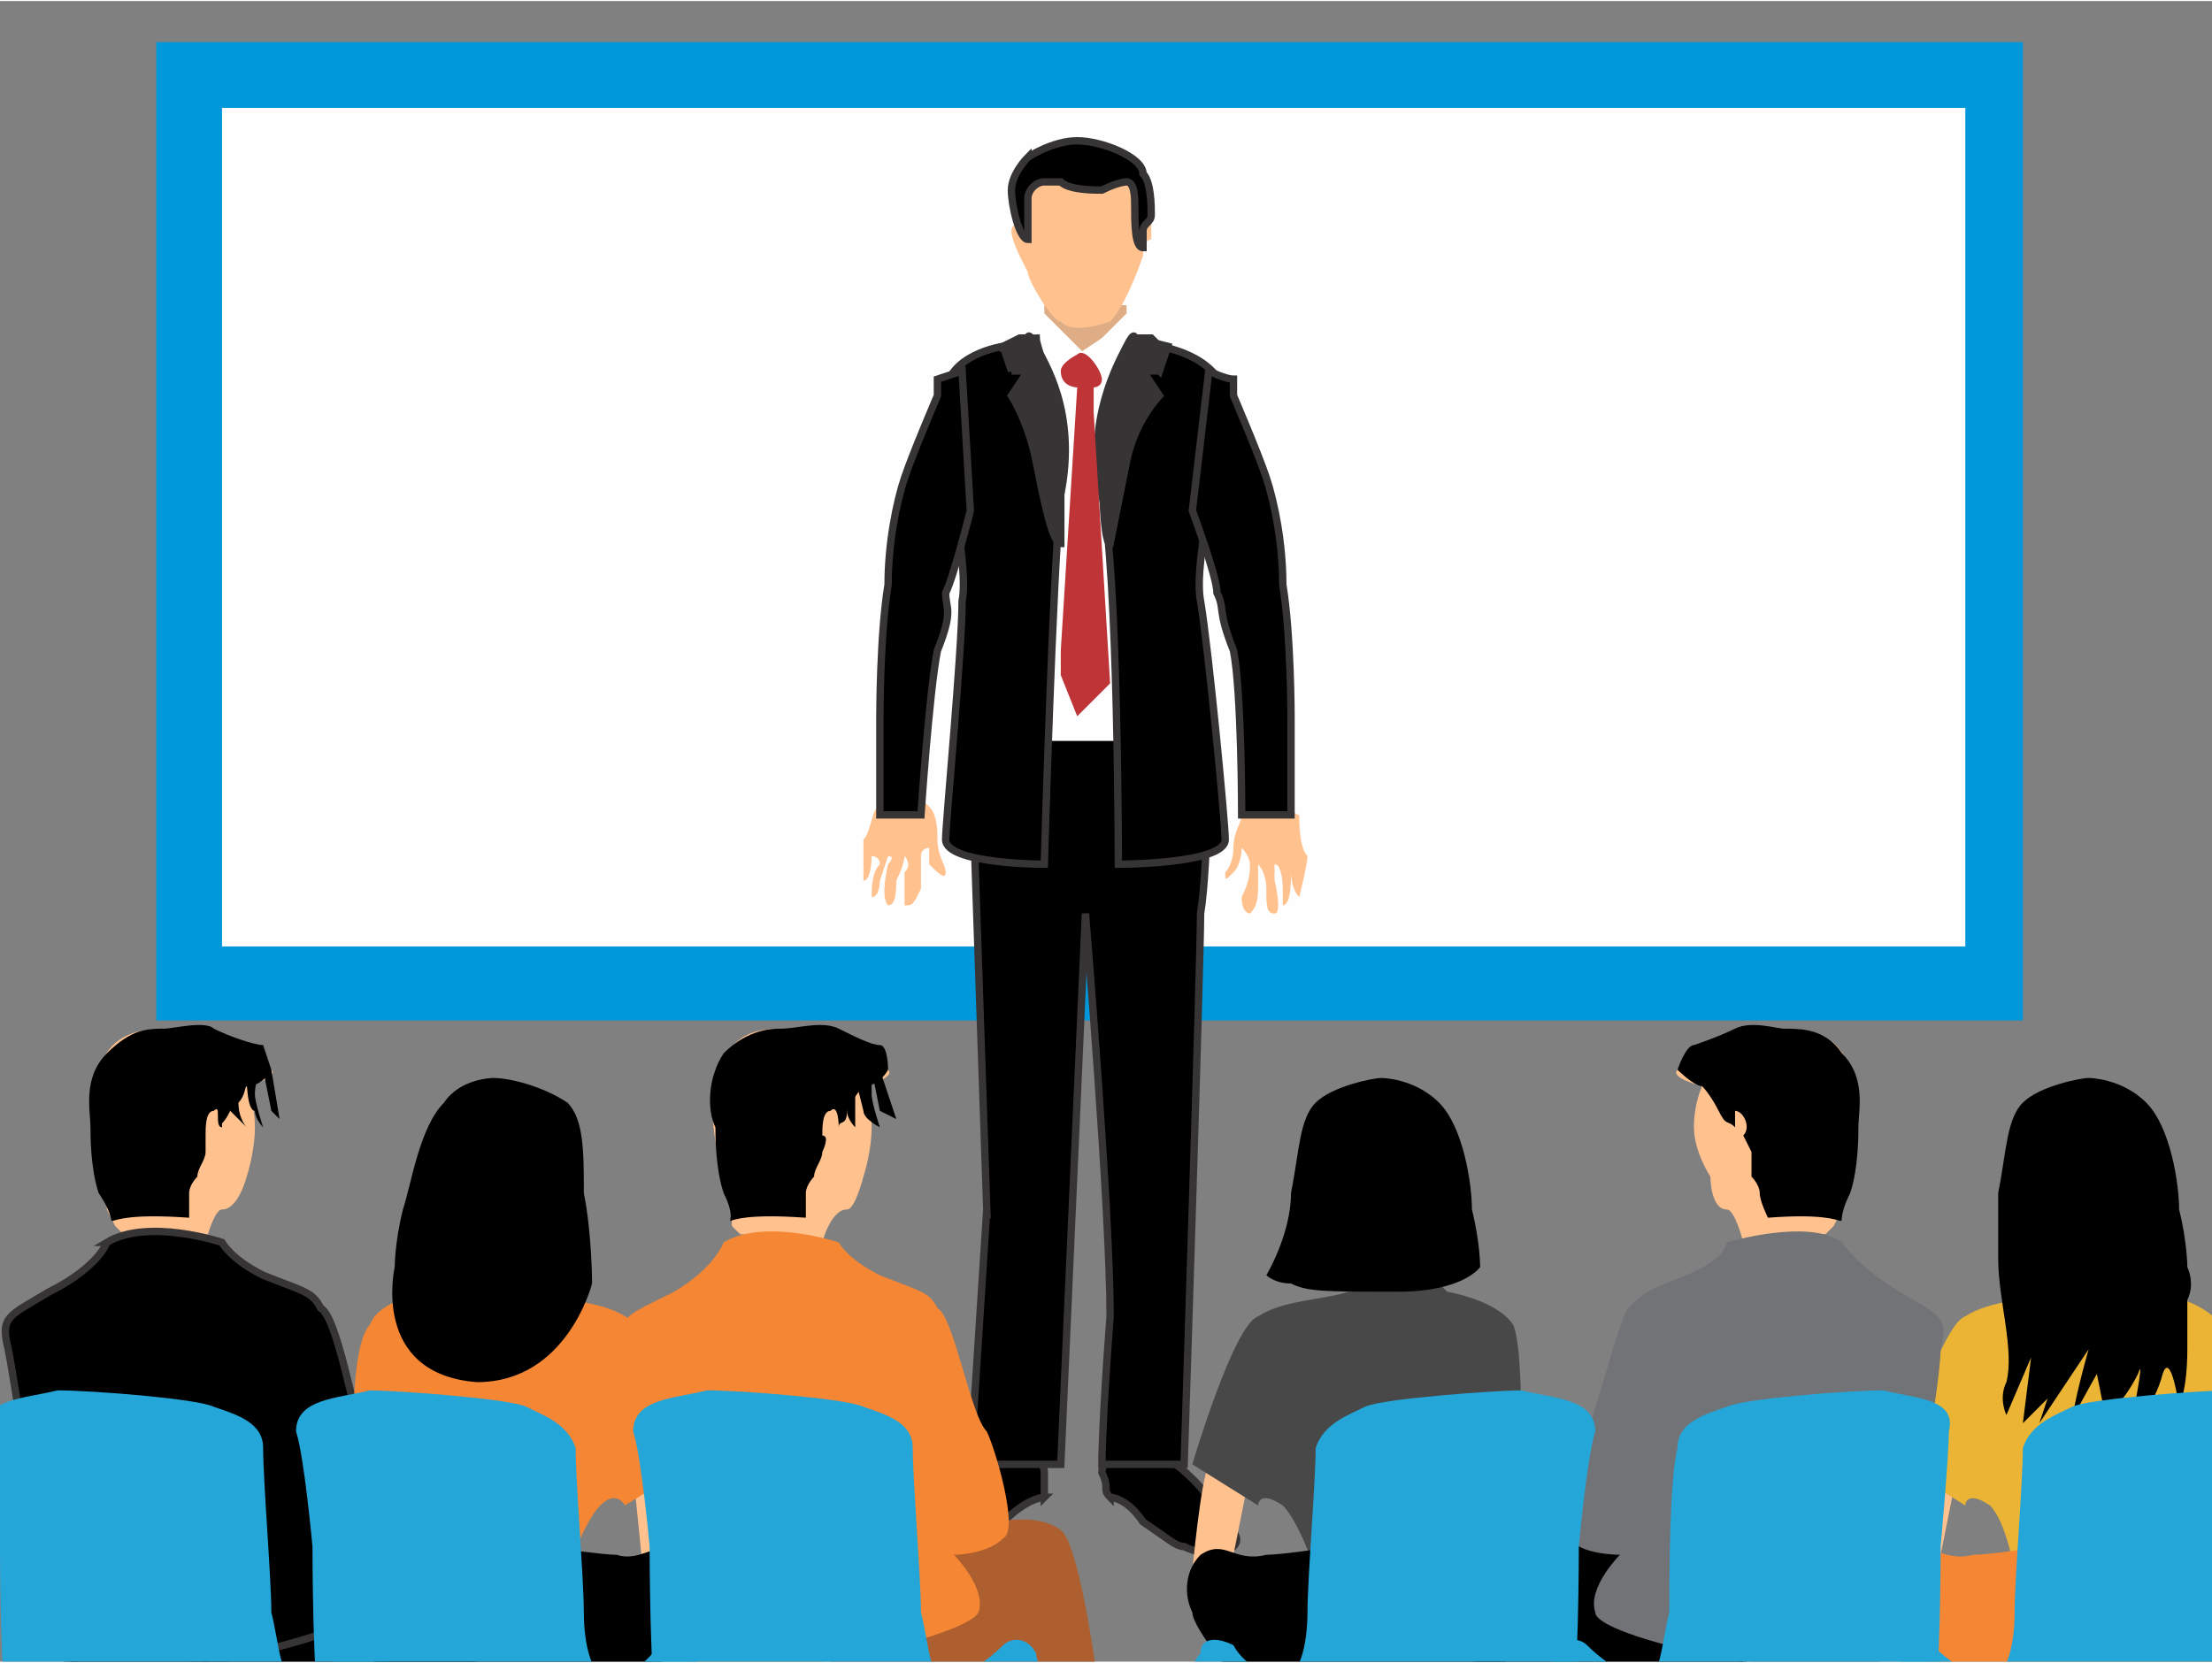 <?xml version="1.0" encoding="UTF-8"?>
<!DOCTYPE svg PUBLIC "-//W3C//DTD SVG 1.1//EN" "http://www.w3.org/Graphics/SVG/1.1/DTD/svg11.dtd">
<!-- Creator: CorelDRAW X7 -->
<svg xmlns="http://www.w3.org/2000/svg" xml:space="preserve" width="270px" height="203px" version="1.1" style="shape-rendering:geometricPrecision; text-rendering:geometricPrecision; image-rendering:optimizeQuality; fill-rule:evenodd; clip-rule:evenodd"
viewBox="0 0 269 202"
 xmlns:xlink="http://www.w3.org/1999/xlink">
 <rect x="0" y="0" width="269" height="202" fill="#808080" stroke="none"/>
 <defs>
  <style type="text/css">
   <![CDATA[
    .str0 {stroke:#373435;stroke-width:0.897}
    .fil17 {fill:none}
    .fil3 {fill:none;fill-rule:nonzero}
    .fil9 {fill:#FEFEFE}
    .fil4 {fill:#727376}
    .fil12 {fill:#373435}
    .fil15 {fill:#F58634}
    .fil7 {fill:#F58634}
    .fil13 {fill:#BE3437}
    .fil8 {fill:#0098DA}
    .fil2 {fill:black}
    .fil5 {fill:#25A6D9}
    .fil1 {fill:#37210A}
    .fil16 {fill:#484848}
    .fil14 {fill:#AD5F2F}
    .fil10 {fill:#DEAD85}
    .fil6 {fill:#EBB435}
    .fil11 {fill:#FFC18E}
    .fil0 {fill:#FFC18E}
   ]]>
  </style>
   <clipPath id="id0">
    <path d="M0 0l269 0 0 202 -269 0 0 -202z"/>
   </clipPath>
 </defs>
 <g id="Layer_x0020_1">
  <g>
  </g>
  <g style="clip-path:url(#id0)">
   <g>
    <g id="_605967408">
     <path class="fil0" d="M30 132c0,0 1,2 1,5 0,3 -1,6 -1,6 0,0 -1,4 -3,4 -1,0 -2,4 -2,4l-10 -1 -1 -1 -1 -2c0,0 0,-3 -1,-5 0,-1 -2,-9 0,-12 1,-3 3,-5 8,-5 5,0 8,3 9,3 1,0 3,0 4,2 1,1 -3,2 -3,2z"/>
     <path class="fil1 str0" d="M36 235c0,0 4,0 5,1 2,2 -1,5 -3,5 -2,1 -2,1 -3,2 0,1 -1,2 -4,2 -2,0 -4,-4 -3,-5 1,-2 8,-5 8,-5z"/>
     <path class="fil1 str0" d="M60 237c0,0 2,1 4,1 2,0 4,0 4,1 0,2 -1,5 -6,5 -5,0 -5,-1 -7,-1 -2,1 -3,3 -6,2 -2,-2 1,-6 3,-7 2,-2 8,-1 8,-1z"/>
     <path class="fil2 str0" d="M25 199c0,0 0,21 0,24 0,3 1,19 1,19 0,0 3,3 5,2 1,-1 8,-6 8,-6l-1 -30 6 -5c0,0 0,9 0,12 0,3 3,16 3,16l4 11c0,0 11,-3 11,-5 0,-2 -5,-48 -8,-51 -4,-3 -13,0 -16,1 -3,1 -13,12 -13,12z"/>
     <g>
      <path class="fil2" d="M13 151c0,0 -1,3 -7,6 -5,3 -6,3 -5,7 1,5 5,32 6,36 1,4 10,4 18,2 7,-1 18,-4 19,-6 0,-3 -3,-7 -3,-7 0,0 4,0 6,-2 1,-1 -1,-11 -3,-13 -1,-2 -3,-14 -5,-15 -1,-2 -2,-2 -7,-4 -4,-2 -5,-4 -5,-4 0,0 -9,-3 -14,0z"/>
      <path id="1" class="fil3 str0" d="M13 151c0,0 -1,3 -7,6 -5,3 -6,3 -5,7 1,5 5,32 6,36 1,4 10,4 18,2 7,-1 18,-4 19,-6 0,-3 -3,-7 -3,-7 0,0 4,0 6,-2 1,-1 -1,-11 -3,-13 -1,-2 -3,-14 -5,-15 -1,-2 -2,-2 -7,-4 -4,-2 -5,-4 -5,-4 0,0 -9,-3 -14,0z"/>
     </g>
     <path class="fil2" d="M30 132c0,0 -1,1 -2,3 -1,2 -1,1 -1,2 -1,0 0,-3 -1,-2 -1,0 -1,2 -1,3 0,0 0,2 0,2 0,1 -1,2 -1,3 0,0 -1,1 -1,2 0,1 0,3 0,3 -14,-1 -7,3 -11,-3 -1,-3 -1,-7 -1,-8 0,-2 -1,-6 2,-9 3,-3 5,-3 7,-3 1,0 5,-1 6,0 2,1 5,2 6,2 0,0 1,3 1,3 0,0 -1,2 -3,2z"/>
     <path class="fil2" d="M28 130c0,0 0,4 0,5 1,1 2,2 2,2 0,0 -1,-1 -1,-3 1,-1 1,-3 1,-3 0,0 0,4 1,4 0,1 1,2 1,2 0,0 -1,-3 -1,-4 0,-2 1,-3 1,-3l1 5 1 1 -1 -6c0,0 -4,-1 -5,0z"/>
    </g>
    <g>
     <path class="fil4" d="M5 211c0,0 -5,42 -5,42 0,1 2,1 2,1l6 -43 -3 0z"/>
     <polygon class="fil4" points="14,212 13,212 10,246 12,246 17,211 "/>
     <polygon class="fil4" points="45,206 46,206 50,245 48,245 42,208 "/>
     <path class="fil5" d="M0 188c0,0 -1,-11 -2,-14 0,-4 5,-4 9,-5 4,0 17,1 19,2 3,1 6,2 6,5 0,4 1,16 1,20 1,4 1,8 3,8 2,0 5,-2 7,-4 1,-1 3,-1 4,1 0,1 1,2 0,4 0,1 -2,3 -6,6 -4,2 -12,2 -15,2 -2,0 -17,0 -20,-1 -3,0 -4,-1 -5,-4 -1,-2 -1,-20 -1,-20z"/>
     <path class="fil4" d="M39 211c0,0 5,43 5,44 0,1 -2,1 -2,1l-7 -45 4 0z"/>
    </g>
    <g>
     <path class="fil0" d="M238 179l-2 10 -5 2c0,0 1,-11 1,-13 1,-3 1,-3 1,-3l5 4z"/>
     <path class="fil6" d="M262 157c0,0 6,1 8,4 1,2 1,11 1,11 0,0 -1,17 -2,19 -1,3 -24,0 -24,0 0,0 -1,-6 -3,-8 -3,-2 -3,0 -3,0l-8 -5c0,0 5,-17 8,-18 3,-2 8,-2 11,-3 2,0 11,-1 11,-1 0,0 1,1 1,1z"/>
     <path class="fil0" d="M258 204c0,0 1,10 2,13 0,3 0,9 1,12 1,2 2,5 2,6 0,1 -3,2 -6,3 -3,1 -5,1 -5,0 1,-1 5,0 5,-2 0,-1 -3,-10 -4,-13 -2,-3 -5,-10 -5,-13 -1,-2 0,-7 0,-7l10 1z"/>
     <path class="fil0" d="M244 204c0,0 2,9 2,12 1,3 1,10 2,12 1,2 2,6 2,7 0,1 -3,1 -5,3 -3,2 -5,0 -5,-1 0,0 4,0 4,-1 0,-2 -3,-10 -4,-13 -2,-3 -4,-12 -4,-13 1,0 -2,-7 -2,-7l10 1z"/>
     <path class="fil7" d="M237 205c0,0 -6,-7 -6,-9 -1,-2 -1,-5 1,-7 3,-2 4,1 8,0 4,0 27,-4 27,-4 0,0 3,0 3,3 0,2 -1,15 -1,16 -1,1 -27,3 -32,1z"/>
     <path class="fil2" d="M263 234c0,0 2,1 2,3 0,2 0,4 0,4 -1,1 -4,0 -4,0l-1 -2c0,0 0,2 -2,2 -1,1 -4,1 -5,1 0,-1 -1,-2 -1,-4 0,-2 1,-1 1,-1l1 0c0,0 -1,0 0,1 0,1 3,1 3,0 0,0 5,-5 6,-4z"/>
     <path class="fil2" d="M242 237c0,0 1,1 1,0 -1,-1 -3,0 -4,0 -2,1 -1,1 -1,2 1,2 2,3 4,3 2,0 3,-1 3,-1 1,0 1,1 2,1 2,0 3,0 3,0 0,0 1,-3 1,-5 -1,-2 -2,-2 -3,-2 -1,0 -3,2 -3,3 -1,0 -2,1 -3,1 -2,-1 -2,-1 -2,-2 1,0 2,0 2,0z"/>
     <path class="fil2" d="M254 131c0,0 4,0 7,3 3,3 4,10 4,13 1,4 1,7 1,7 0,0 1,2 0,4 0,1 0,3 0,6 0,5 -1,7 -1,7 0,0 -1,-7 -2,-4 -1,4 -4,7 -4,7 0,0 2,-10 1,-7 -2,4 -4,5 -4,5l-1 -5c0,0 -4,7 -3,6 0,-2 2,-9 2,-9l-6 9 1 -3 -3 3 1 -8 -3 7c0,0 -1,-2 0,-4 1,-4 -1,-10 -1,-15l0 0c0,-2 0,-5 0,-8 1,-5 1,-9 3,-11 2,-2 7,-3 8,-3z"/>
    </g>
    <g>
     <path class="fil4" d="M273 211c0,0 6,42 6,42 0,1 -3,1 -3,1l-6 -43 3 0z"/>
     <polygon class="fil4" points="265,212 265,212 268,246 266,246 261,211 "/>
     <polygon class="fil4" points="233,206 232,206 228,245 230,245 236,208 "/>
     <path class="fil5" d="M278 188c0,0 1,-11 2,-14 0,-4 -5,-4 -9,-5 -3,0 -17,1 -19,2 -2,1 -5,2 -6,5 0,4 -1,16 -1,20 0,4 -1,8 -3,8 -2,0 -5,-2 -7,-4 -1,-1 -3,-1 -3,1 -1,1 -1,2 -1,4 0,1 3,3 6,6 4,2 13,2 15,2 2,0 17,0 20,-1 3,0 4,-1 5,-4 1,-2 1,-20 1,-20z"/>
     <path class="fil4" d="M240 211c0,0 -6,43 -6,44 0,1 3,1 3,1l6 -45 -3 0z"/>
    </g>
    <g>
     <g id="_605962800">
      <rect class="fil8" x="19" y="5" width="227" height="119"/>
      <rect class="fil9" x="27" y="13" width="212" height="102"/>
     </g>
     <g id="_605959176">
      <g>
       <path class="fil2" d="M135 182c0,0 2,0 4,3 3,2 4,3 5,3 2,1 4,1 6,0 1,-1 0,-2 -2,-4 -1,-3 -5,-6 -5,-6 0,0 -1,0 -3,-1 -2,0 -5,0 -5,0 0,0 -1,1 -1,2 1,2 0,2 1,3z"/>
       <path id="1" class="fil3 str0" d="M135 182c0,0 2,0 4,3 3,2 4,3 5,3 2,1 4,1 6,0 1,-1 0,-2 -2,-4 -1,-3 -5,-6 -5,-6 0,0 -1,0 -3,-1 -2,0 -5,0 -5,0 0,0 -1,1 -1,2 1,2 0,2 1,3z"/>
      </g>
      <g>
       <path class="fil2" d="M127 182c0,0 -2,0 -5,3 -3,2 -4,3 -5,3 -1,1 -4,1 -5,0 -1,-1 0,-2 1,-4 2,-3 6,-6 6,-6 0,0 0,0 2,-1 3,0 5,0 5,0 0,0 1,1 1,2 0,2 0,2 0,3z"/>
       <path id="1" class="fil3 str0" d="M127 182c0,0 -2,0 -5,3 -3,2 -4,3 -5,3 -1,1 -4,1 -5,0 -1,-1 0,-2 1,-4 2,-3 6,-6 6,-6 0,0 0,0 2,-1 3,0 5,0 5,0 0,0 1,1 1,2 0,2 0,2 0,3z"/>
      </g>
      <g>
       <path class="fil2" d="M120 147l-2 31 11 0 3 -67c0,0 3,36 3,49 -1,13 -1,18 -1,18l10 0c0,0 2,-61 2,-67 1,-6 1,-23 1,-23l-29 0 2 59z"/>
       <path id="1" class="fil3 str0" d="M120 147l-2 31 11 0 3 -67c0,0 3,36 3,49 -1,13 -1,18 -1,18l10 0c0,0 2,-61 2,-67 1,-6 1,-23 1,-23l-29 0 2 59z"/>
      </g>
      <polygon class="fil10" points="127,37 127,40 131,43 137,39 137,37 "/>
      <path class="fil11" d="M139 31c0,0 -2,6 -4,8 -3,1 -5,1 -6,0 -1,0 -4,-5 -4,-6 -1,-2 -1,-2 -1,-2 0,0 -1,-2 -1,-3 0,-1 1,-1 1,0 0,0 1,1 1,1 0,0 -1,-4 -1,-5 1,-1 2,-3 4,-4 2,0 7,0 8,1 1,1 3,2 3,3 0,2 -1,4 0,5 0,1 0,-2 1,-2 0,0 0,1 0,2 -1,0 -1,2 -1,2z"/>
      <path class="fil2 str0" d="M125 19c0,0 3,-2 6,-2 3,0 8,2 8,4 1,1 1,4 1,5 0,1 -1,1 -1,2 0,1 0,2 0,2 -1,0 -1,-3 -1,-5 0,-1 0,-3 -1,-3 0,0 -1,0 -3,1 -1,0 -4,0 -5,-1 -1,0 -1,0 -2,0 -1,0 -2,1 -2,2 0,1 0,3 0,4 0,1 0,1 0,1 -1,0 -2,-4 -2,-6 0,-2 2,-4 2,-4z"/>
      <path class="fil9" d="M127 38l5 5 5 -5 1 2c0,0 10,4 10,6 1,2 -3,22 -3,22l0 22c0,0 -19,0 -20,0 -2,-1 -9,-1 -9,-1l2 -21 -3 -22 10 -5 2 -3z"/>
      <path class="fil0" d="M153 97c0,0 -1,1 -2,2 0,1 -1,2 -1,4 0,2 -1,3 -1,3 0,1 0,1 1,0 1,-1 1,-3 1,-3 0,0 1,1 1,2 0,1 0,2 -1,4 0,2 1,2 1,2 1,-1 1,-2 1,-4 0,-1 0,-2 0,-2 0,0 1,1 1,3 0,2 0,3 1,3 1,0 0,-4 0,-4 0,0 0,-2 0,-2 1,0 1,3 1,3 0,0 0,3 0,2 1,0 1,-3 1,-4 -1,-1 0,0 0,0 0,0 0,2 1,3 0,0 1,-4 1,-5 -1,-1 -1,-4 -1,-5 -1,0 -1,-2 -1,-2 0,0 -2,-1 -3,-1 0,0 -1,1 -1,1z"/>
      <path class="fil0" d="M112 97c0,0 0,0 1,1 1,1 1,3 1,4 0,2 1,3 1,4 0,1 -1,0 -2,-1 0,-1 0,-2 0,-2 0,0 -1,0 -1,1 0,1 0,2 0,4 -1,2 -1,2 -2,2 0,-1 0,-3 0,-4 1,-1 0,-2 0,-2 0,0 0,1 -1,3 0,1 0,3 -1,3 -1,-1 0,-5 0,-5 0,0 1,-1 0,-1 0,0 -1,3 -1,3 0,0 0,2 -1,2 0,-1 0,-3 1,-4 0,-1 -1,-1 -1,-1 0,0 0,3 -1,3 0,0 0,-3 0,-5 1,-1 1,-4 2,-4 1,-1 1,-2 1,-2 0,0 2,-1 3,-1 0,0 1,2 1,2z"/>
      <g>
       <path class="fil2" d="M122 42c0,0 -7,1 -7,6 -1,5 3,20 2,25 0,6 -2,27 -2,29 0,3 12,3 12,3 0,0 1,-35 2,-45 2,-10 -2,-16 -3,-18 -1,-2 -1,-1 -1,-1l-1 0 -2 1z"/>
       <path id="1" class="fil3 str0" d="M122 42c0,0 -7,1 -7,6 -1,5 3,20 2,25 0,6 -2,27 -2,29 0,3 12,3 12,3 0,0 1,-35 2,-45 2,-10 -2,-16 -3,-18 -1,-2 -1,-1 -1,-1l-1 0 -2 1z"/>
      </g>
      <g>
       <path class="fil2" d="M141 42c0,0 7,1 8,6 0,5 -4,20 -3,25 1,6 3,27 3,29 0,3 -13,3 -13,3 0,0 0,-36 -2,-45 -2,-9 2,-16 3,-18 1,-2 1,-1 1,-1l2 0 1 1z"/>
       <path id="1" class="fil3 str0" d="M141 42c0,0 7,1 8,6 0,5 -4,20 -3,25 1,6 3,27 3,29 0,3 -13,3 -13,3 0,0 0,-36 -2,-45 -2,-9 2,-16 3,-18 1,-2 1,-1 1,-1l2 0 1 1z"/>
      </g>
      <path class="fil12 str0" d="M123 45l2 0 -2 3c0,0 2,3 3,8 1,5 2,10 3,10 0,0 0,-11 0,-13 0,-3 -3,-11 -3,-12 -1,0 -4,1 -4,1l1 3z"/>
      <path class="fil12 str0" d="M141 45l-2 0 2 3c0,0 -3,3 -4,8 -1,5 -2,10 -2,10 -1,0 -1,-11 -1,-13 0,-3 3,-11 4,-12 0,0 4,1 4,1l-1 3z"/>
      <g>
       <path class="fil2" d="M114 48c0,0 -3,7 -4,10 -1,3 -2,8 -2,13 -1,6 -1,16 -1,16l0 12 5 0c0,0 1,-15 2,-20 2,-5 1,-5 1,-7 1,-2 3,-10 3,-10l-1 -17c0,0 -3,1 -3,1 0,1 0,2 0,2z"/>
       <path id="1" class="fil3 str0" d="M114 48c0,0 -3,7 -4,10 -1,3 -2,8 -2,13 -1,6 -1,16 -1,16l0 12 5 0c0,0 1,-15 2,-20 2,-5 1,-5 1,-7 1,-2 3,-10 3,-10l-1 -17c0,0 -3,1 -3,1 0,1 0,2 0,2z"/>
      </g>
      <path class="fil13" d="M131 43c0,0 -2,1 -2,2 0,2 2,2 2,2l-2 32 0 3 2 5 4 -4 -2 -33 0 -3c0,0 1,0 1,-1 0,-1 -2,-4 -3,-3z"/>
      <g>
       <path class="fil2" d="M150 48c0,0 3,7 4,10 1,3 2,8 2,13 1,6 1,16 1,16l0 12 -6 0c0,0 0,-15 -1,-20 -2,-5 -1,-5 -2,-7 0,-2 -3,-10 -3,-10l2 -17c0,0 2,1 3,1 0,1 0,2 0,2z"/>
       <path id="1" class="fil3 str0" d="M150 48c0,0 3,7 4,10 1,3 2,8 2,13 1,6 1,16 1,16l0 12 -6 0c0,0 0,-15 -1,-20 -2,-5 -1,-5 -2,-7 0,-2 -3,-10 -3,-10l2 -17c0,0 2,1 3,1 0,1 0,2 0,2z"/>
      </g>
     </g>
    </g>
    <g>
     <path class="fil0" d="M105 132c0,0 1,2 1,5 0,3 -1,6 -1,6 0,0 -1,4 -2,4 -2,0 -3,4 -3,4l-10 -1 -1 -1 0 -2c0,0 0,-3 -1,-5 -1,-1 -2,-9 -1,-12 2,-3 3,-5 8,-5 5,0 8,3 9,3 1,0 3,0 4,2 1,1 -3,2 -3,2z"/>
     <path class="fil1 str0" d="M111 235c0,0 4,0 6,1 1,2 -1,5 -3,5 -2,1 -3,1 -3,2 -1,1 -2,2 -4,2 -3,0 -5,-4 -4,-5 1,-2 8,-5 8,-5z"/>
     <path class="fil1 str0" d="M135 237c0,0 2,1 4,1 2,0 5,0 4,1 0,2 -1,5 -6,5 -4,0 -5,-1 -7,-1 -2,1 -3,3 -5,2 -3,-2 0,-6 2,-7 3,-2 8,-1 8,-1z"/>
     <path class="fil14" d="M101 199c0,0 0,21 0,24 0,3 0,19 0,19 0,0 3,3 5,2 1,-1 8,-6 8,-6l-1 -30 7 -5c0,0 -1,9 -1,12 0,3 4,16 4,16l3 11c0,0 11,-3 11,-5 0,-2 -4,-48 -8,-51 -4,-3 -12,0 -15,1 -3,1 -13,12 -13,12z"/>
     <path class="fil15" d="M88 151c0,0 -1,3 -6,6 -6,3 -7,3 -6,7 1,5 6,32 6,36 1,4 10,4 18,2 7,-1 18,-4 19,-6 1,-3 -3,-7 -3,-7 0,0 4,0 6,-2 2,-1 -1,-11 -2,-13 -2,-2 -4,-14 -6,-15 -1,-2 -2,-2 -7,-4 -4,-2 -5,-4 -5,-4 0,0 -9,-3 -14,0z"/>
     <path class="fil2" d="M105 132c0,0 -1,1 -2,3 0,2 -1,1 -1,2 0,0 0,-3 -1,-2 -1,0 -1,2 -1,3 1,0 0,2 0,2 0,1 -1,2 -1,3 0,0 -1,1 -1,2 0,1 0,3 0,3 -14,-1 -7,3 -10,-3 -1,-3 -1,-7 -1,-8 -1,-2 -1,-6 1,-9 3,-3 6,-3 7,-3 2,0 5,-1 7,0 2,1 4,2 5,2 1,0 1,3 1,3 0,0 -1,2 -3,2z"/>
    </g>
    <g>
     <path class="fil0" d="M207 132c0,0 -1,2 -1,5 0,3 2,6 2,6 0,0 0,4 2,4 1,0 2,4 2,4l10 -1 1 -1 1 -2c0,0 0,-3 1,-5 0,-1 2,-9 0,-12 -1,-3 -3,-5 -8,-5 -5,0 -8,3 -9,3 -1,0 -2,0 -4,2 -1,1 3,2 3,2z"/>
     <path class="fil1 str0" d="M201 235c0,0 -4,0 -5,1 -2,2 1,5 3,5 2,1 3,1 3,2 0,1 2,2 4,2 2,0 4,-4 3,-5 -1,-2 -8,-5 -8,-5z"/>
     <path class="fil1 str0" d="M178 237c0,0 -3,1 -5,1 -2,0 -4,0 -4,1 1,2 2,5 6,5 5,0 6,-1 7,-1 2,1 4,3 6,2 2,-2 -1,-6 -3,-7 -2,-2 -7,-1 -7,-1z"/>
     <path class="fil2 str0" d="M212 199c0,0 0,21 0,24 0,3 -1,19 -1,19 0,0 -3,3 -4,2 -2,-1 -9,-6 -9,-6l2 -30 -7 -5c0,0 1,9 1,12 0,3 -4,16 -4,16l-3 11c0,0 -12,-3 -12,-5 0,-2 5,-48 9,-51 3,-3 12,0 15,1 3,1 13,12 13,12z"/>
     <path class="fil4" d="M224 151c0,0 2,3 7,6 5,3 6,3 5,7 0,5 -5,32 -6,36 -1,4 -10,4 -17,2 -8,-1 -19,-4 -19,-6 -1,-3 3,-7 3,-7 0,0 -5,0 -6,-2 -2,-1 0,-11 2,-13 1,-2 4,-14 5,-15 2,-2 2,-2 7,-4 5,-2 5,-4 5,-4 0,0 10,-3 14,0z"/>
     <path class="fil2" d="M207 132c0,0 1,1 2,3 1,2 1,1 2,2 0,0 0,-3 0,-2 1,0 2,2 1,3 0,0 1,2 1,2 0,1 0,2 0,3 0,0 1,1 1,2 0,1 1,3 1,3 13,-1 7,3 10,-3 1,-3 1,-7 1,-8 0,-2 1,-6 -2,-9 -2,-3 -5,-3 -7,-3 -1,0 -4,-1 -6,0 -2,1 -5,2 -5,2 -1,0 -2,3 -2,3 0,0 2,2 3,2z"/>
    </g>
    <g>
     <path class="fil0" d="M152 179l-2 10 -5 2c0,0 1,-11 2,-13 0,-3 0,-3 0,-3l5 4z"/>
     <path class="fil16" d="M176 157c0,0 6,1 8,4 1,2 1,11 1,11 0,0 -1,17 -2,19 -1,3 -23,0 -23,0 0,0 -2,-6 -4,-8 -3,-2 -3,0 -3,0l-8 -5c0,0 5,-17 8,-18 3,-2 8,-2 11,-3 2,0 11,-1 11,-1 0,0 1,1 1,1z"/>
     <path class="fil0" d="M173 204c0,0 0,10 1,13 0,3 0,9 1,12 1,2 2,5 2,6 0,1 -3,2 -6,3 -3,1 -5,1 -5,0 1,-1 5,0 5,-2 0,-1 -3,-10 -4,-13 -2,-3 -5,-10 -5,-13 -1,-2 0,-7 0,-7l11 1z"/>
     <path class="fil0" d="M159 204c0,0 1,9 1,12 1,3 1,10 2,12 1,2 2,6 2,7 1,1 -3,1 -5,3 -3,2 -5,0 -5,-1 0,0 4,0 4,-1 0,-2 -3,-10 -4,-13 -2,-3 -4,-12 -4,-13 1,0 -2,-7 -2,-7l11 1z"/>
     <path class="fil2" d="M151 205c0,0 -6,-7 -6,-9 -1,-2 -1,-5 1,-7 3,-2 4,1 8,0 4,0 27,-4 27,-4 0,0 3,0 3,3 0,2 -1,15 -1,16 -1,1 -27,3 -32,1z"/>
     <path class="fil2" d="M177 234c0,0 2,1 2,3 0,2 0,4 0,4 -1,1 -4,0 -4,0l-1 -2c0,0 0,2 -2,2 -1,1 -4,1 -4,1 -1,-1 -2,-2 -2,-4 0,-2 1,-1 1,-1l2 0c0,0 -2,0 -1,1 0,1 3,1 3,0 0,0 5,-5 6,-4z"/>
     <path class="fil2" d="M156 237c0,0 2,1 1,0 -1,-1 -3,0 -4,0 -2,1 -1,1 -1,2 1,2 3,3 4,3 2,0 3,-1 4,-1 0,0 0,1 1,1 2,0 3,0 3,0 0,0 1,-3 1,-5 -1,-2 -2,-2 -3,-2 -1,0 -3,2 -3,3 -1,0 -2,1 -3,1 -2,-1 -2,-1 -1,-2 0,0 1,0 1,0z"/>
     <path class="fil2" d="M168 131c0,0 4,0 7,3 3,3 4,10 4,13 1,4 1,7 1,7 0,0 -2,3 -10,3 -9,0 -11,0 -13,-1 -2,0 -3,-1 -3,-1 0,0 3,-5 3,-10 1,-5 1,-9 3,-11 2,-2 7,-3 8,-3z"/>
    </g>
    <g>
     <path class="fil0" d="M77 179l1 10 5 2c0,0 0,-11 -1,-13 -1,-3 -1,-3 -1,-3l-4 4z"/>
     <path class="fil15" d="M52 157c0,0 -6,1 -7,4 -2,2 -2,11 -2,11 0,0 2,17 2,19 1,3 24,0 24,0 0,0 2,-6 4,-8 2,-2 3,0 3,0l8 -5c0,0 -5,-17 -8,-18 -3,-2 -9,-2 -11,-3 -3,0 -12,-1 -12,-1 0,0 0,1 -1,1z"/>
     <path class="fil0" d="M56 204c0,0 -1,10 -1,13 -1,3 -1,9 -1,12 -1,2 -2,5 -2,6 0,1 2,2 6,3 3,1 5,1 4,0 0,-1 -4,0 -4,-2 0,-1 2,-10 4,-13 1,-3 4,-10 5,-13 0,-2 -1,-7 -1,-7l-10 1z"/>
     <path class="fil0" d="M70 204c0,0 -1,9 -2,12 0,3 -1,10 -1,12 -1,2 -3,6 -3,7 0,1 3,1 6,3 2,2 5,0 4,-1 0,0 -4,0 -4,-1 0,-2 3,-10 5,-13 1,-3 4,-12 3,-13 -1,0 2,-7 2,-7l-10 1z"/>
     <path class="fil2" d="M78 205c0,0 6,-7 6,-9 0,-2 0,-5 -2,-7 -2,-2 -4,1 -7,0 -4,0 -27,-4 -27,-4 0,0 -3,0 -3,3 0,2 0,15 1,16 0,1 27,3 32,1z"/>
     <path class="fil2" d="M51 234c0,0 -1,1 -1,3 -1,2 -1,4 0,4 1,1 3,0 3,0l1 -2c0,0 1,2 2,2 2,1 4,1 5,1 1,-1 2,-2 2,-4 0,-2 -2,-1 -2,-1l-1 0c0,0 1,0 1,1 -1,1 -3,1 -3,0 -1,0 -6,-5 -7,-4z"/>
     <path class="fil2" d="M72 237c0,0 -1,1 0,0 1,-1 2,0 4,0 1,1 1,1 0,2 0,2 -2,3 -4,3 -1,0 -2,-1 -3,-1 -1,0 -1,1 -2,1 -1,0 -3,0 -3,0 0,0 -1,-3 0,-5 0,-2 2,-2 3,-2 0,0 2,2 3,3 0,0 2,1 3,1 1,-1 2,-1 1,-2 -1,0 -2,0 -2,0z"/>
     <path class="fil2" d="M60 131c0,0 -4,0 -6,3 -3,3 -4,10 -5,13 -1,4 -1,7 -1,7 0,0 -3,13 10,14 11,0 14,-12 14,-12 0,0 0,-6 -1,-11 0,-5 0,-9 -2,-11 -3,-2 -7,-3 -9,-3z"/>
    </g>
    <g>
     <path class="fil4" d="M43 211c0,0 -6,42 -6,42 0,1 3,1 3,1l6 -43 -3 0z"/>
     <polygon class="fil4" points="51,212 51,212 48,246 50,246 55,211 "/>
     <polygon class="fil4" points="83,206 84,206 88,245 86,245 80,208 "/>
     <path class="fil5" d="M38 188c0,0 -1,-11 -2,-14 0,-4 5,-4 9,-5 3,0 17,1 19,2 2,1 5,2 6,5 0,4 1,16 1,20 0,4 1,8 3,8 2,0 5,-2 6,-4 2,-1 4,-1 4,1 1,1 1,2 1,4 0,1 -3,3 -6,6 -4,2 -13,2 -15,2 -2,0 -18,0 -20,-1 -3,0 -4,-1 -5,-4 -1,-2 -1,-20 -1,-20z"/>
     <path class="fil4" d="M76 211c0,0 6,43 6,44 0,1 -3,1 -3,1l-6 -45 3 0z"/>
    </g>
    <g>
     <path class="fil4" d="M84 211c0,0 -5,42 -5,42 0,1 2,1 2,1l6 -43 -3 0z"/>
     <polygon class="fil4" points="93,212 92,212 89,246 91,246 96,211 "/>
     <polygon class="fil4" points="124,206 125,206 129,245 127,245 121,208 "/>
     <path class="fil5" d="M79 188c0,0 -1,-11 -2,-14 0,-4 5,-4 9,-5 4,0 17,1 19,2 3,1 6,2 6,5 0,4 1,16 1,20 1,4 1,8 3,8 2,0 5,-2 7,-4 1,-1 3,-1 4,1 0,1 1,2 0,4 0,1 -2,3 -6,6 -4,2 -12,2 -15,2 -2,0 -17,0 -20,-1 -3,0 -4,-1 -5,-4 -1,-2 -1,-20 -1,-20z"/>
     <path class="fil4" d="M118 211c0,0 5,43 5,44 0,1 -2,1 -2,1l-7 -45 4 0z"/>
    </g>
    <path class="fil2" d="M103 130c0,0 0,4 0,5 0,1 1,2 1,2 0,0 0,-1 0,-3 0,-1 0,-3 0,-3 0,0 1,4 1,4 0,1 2,2 2,2 0,0 -1,-3 -1,-4 0,-2 0,-3 0,-3l1 5 2 1 -2 -6c0,0 -4,-1 -4,0z"/>
    <g>
     <path class="fil4" d="M187 211c0,0 6,42 6,42 0,1 -3,1 -3,1l-6 -43 3 0z"/>
     <polygon class="fil4" points="179,212 179,212 182,246 180,246 175,211 "/>
     <polygon class="fil4" points="147,206 146,206 142,245 144,245 150,208 "/>
     <path class="fil5" d="M192 188c0,0 1,-11 2,-14 0,-4 -5,-4 -9,-5 -3,0 -17,1 -19,2 -2,1 -5,2 -6,5 0,4 -1,16 -1,20 0,4 -1,8 -3,8 -2,0 -5,-2 -6,-4 -2,-1 -4,-1 -4,1 -1,1 -1,2 -1,4 0,1 3,3 6,6 4,2 13,2 15,2 2,0 18,0 20,-1 3,0 4,-1 5,-4 1,-2 1,-20 1,-20z"/>
     <path class="fil4" d="M154 211c0,0 -6,43 -6,44 0,1 3,1 3,1l6 -45 -3 0z"/>
    </g>
    <g>
     <path class="fil4" d="M231 211c0,0 5,42 5,42 0,1 -2,1 -2,1l-6 -43 3 0z"/>
     <polygon class="fil4" points="222,212 223,212 226,246 224,246 219,211 "/>
     <polygon class="fil4" points="190,206 190,206 186,245 188,245 194,208 "/>
     <path class="fil5" d="M236 188c0,0 1,-11 1,-14 1,-4 -4,-4 -8,-5 -4,0 -17,1 -19,2 -3,1 -6,2 -6,5 -1,4 -1,16 -1,20 -1,4 -1,8 -3,8 -2,0 -5,-2 -7,-4 -1,-1 -3,-1 -4,1 0,1 -1,2 0,4 0,1 2,3 6,6 4,2 12,2 15,2 2,0 17,0 20,-1 3,0 4,-1 5,-4 1,-2 1,-20 1,-20z"/>
     <path class="fil4" d="M197 211c0,0 -5,43 -5,44 0,1 2,1 2,1l6 -45 -3 0z"/>
    </g>
   </g>
  </g>
  <polygon class="fil17" points="0,0 269,0 269,202 0,202 "/>
 </g>
</svg>
